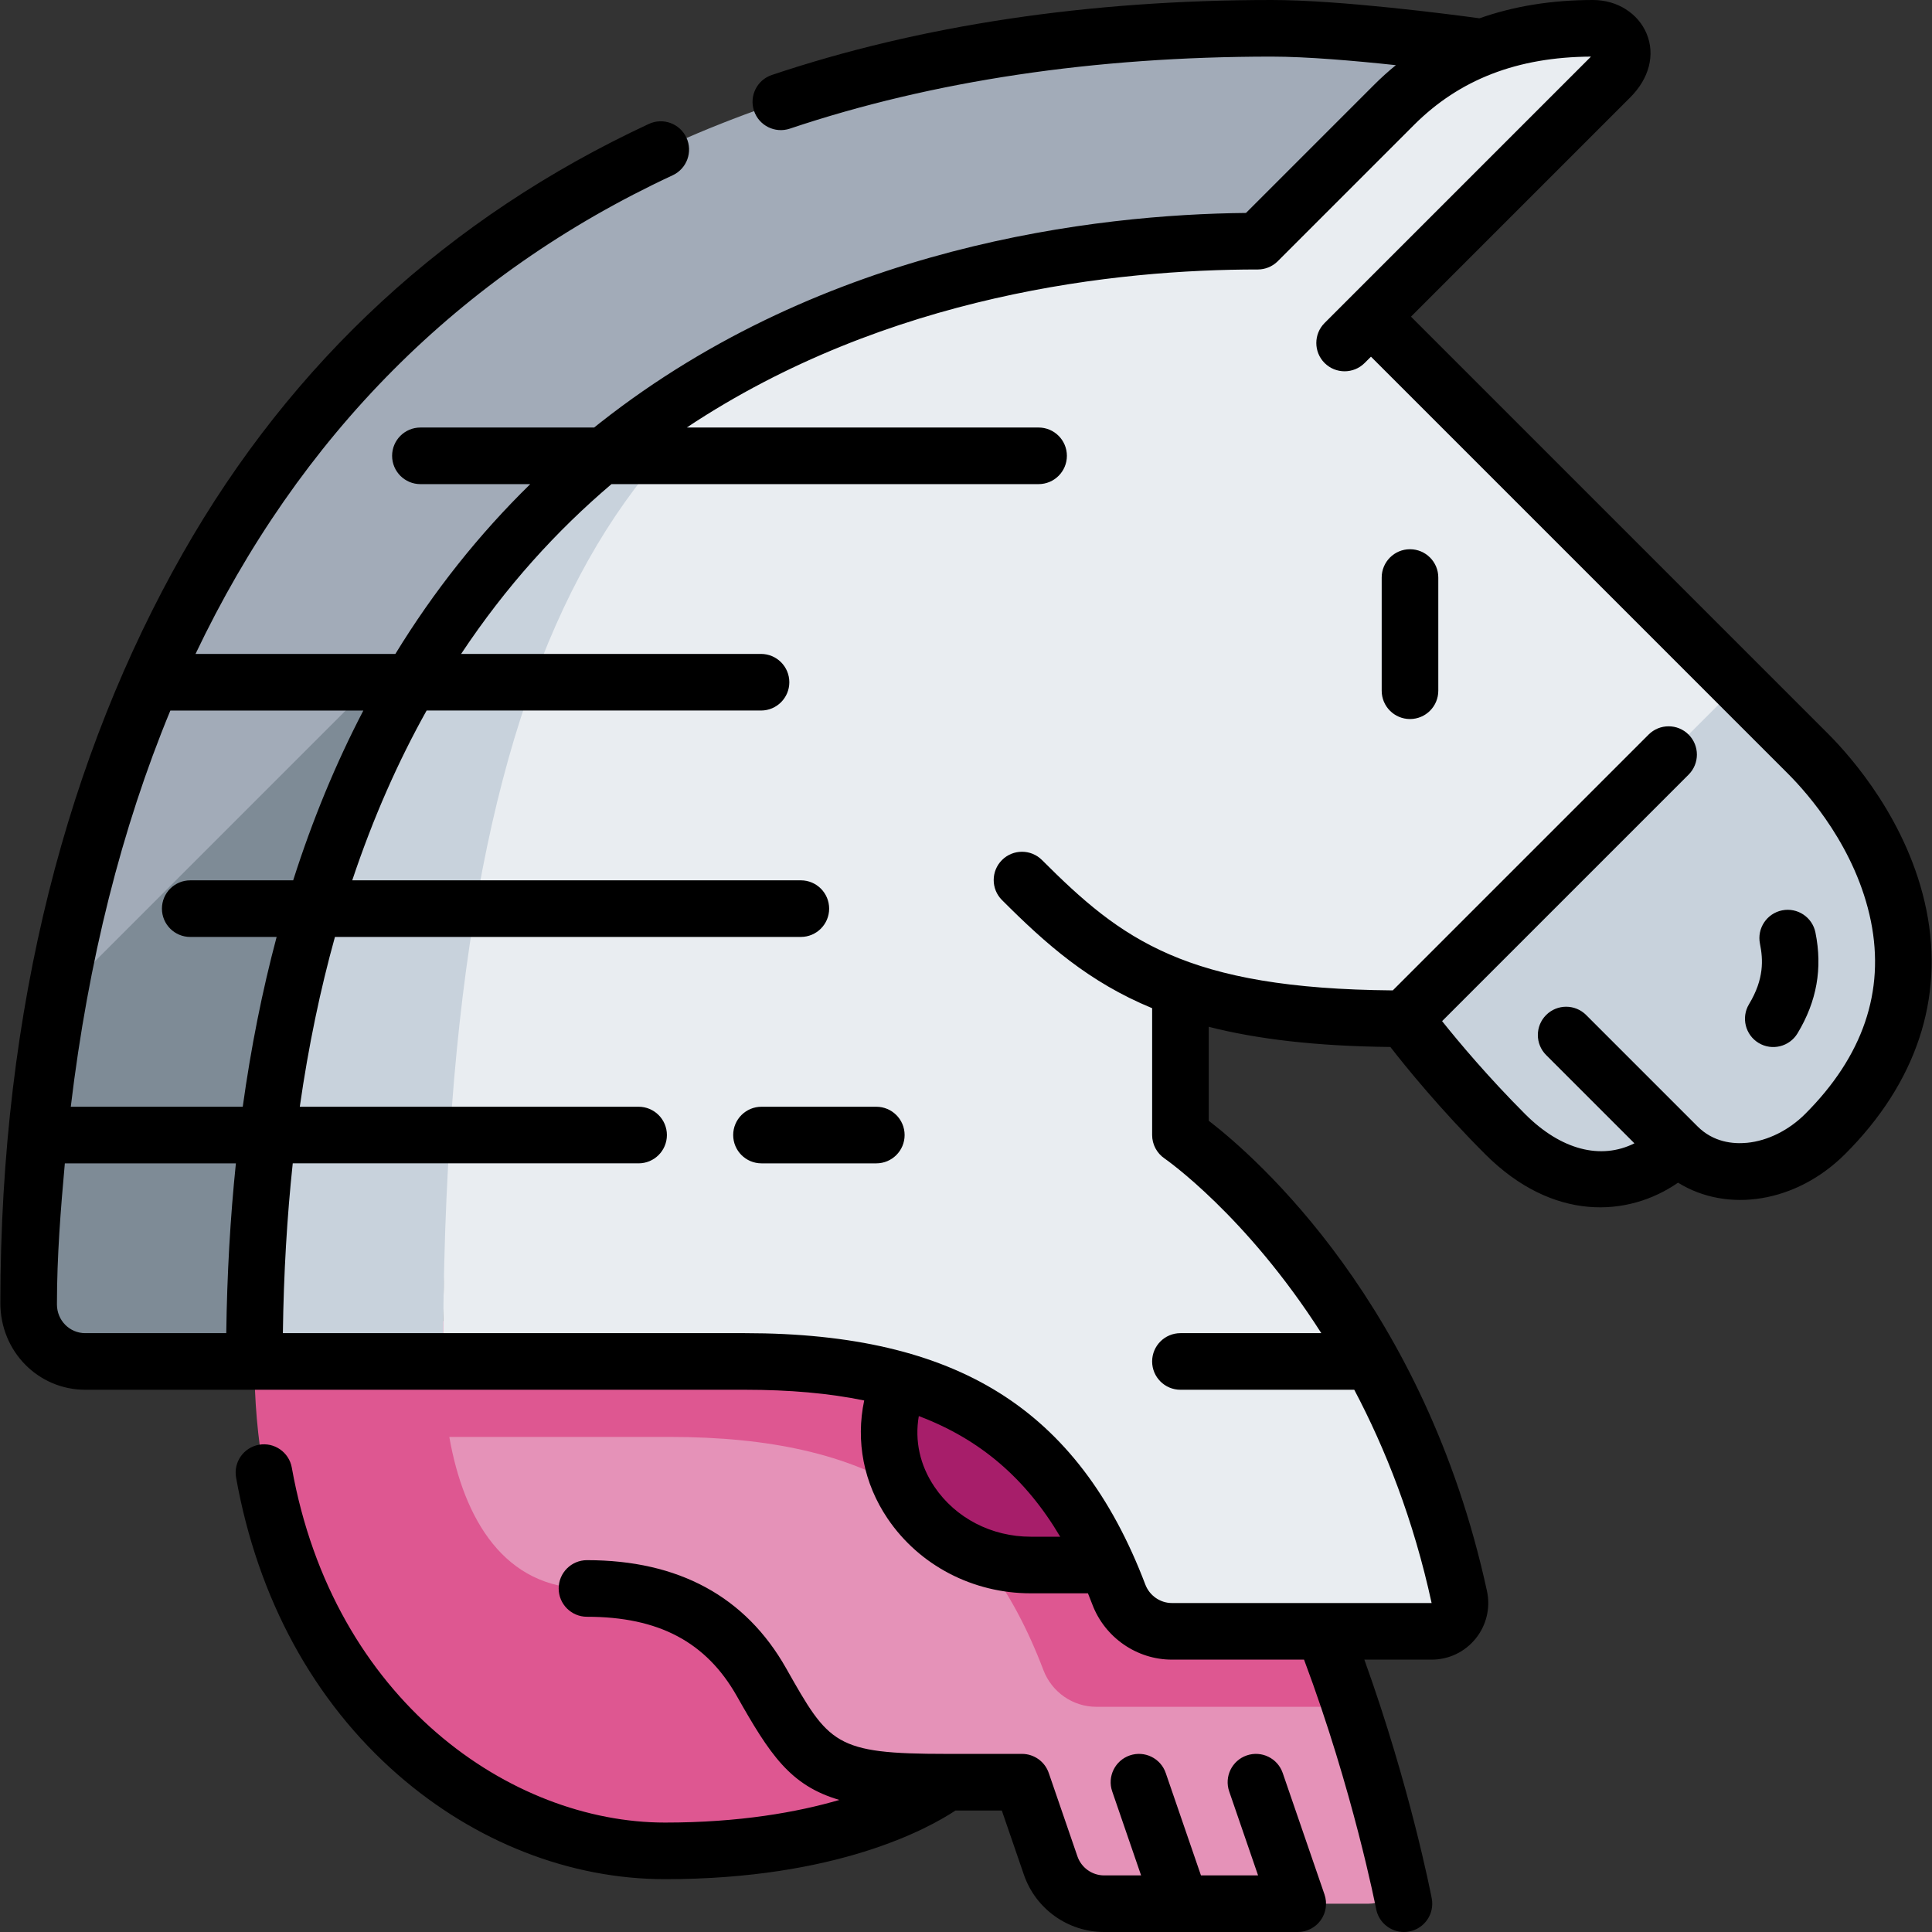 <svg id="Capa_1" enable-background="new 0 0 512 512" height="512" viewBox="0 0 512 512" width="512" xmlns="http://www.w3.org/2000/svg"><rect x="0" y="0" width="512" height="512" fill="#333333" stroke="none"/><g><g><path d="m350.874 432.65-81.64-115.005-201.82 43.155c0 83.36 56.82 129.7 108.82 129.7 52.209 0 74.605-18.2 74.605-18.2l107.113-19.98c-2.11-6.34-4.464-12.954-7.078-19.67z" fill="#de5791"/><path d="m290.554 452.32c-6.251 0-11.818-3.891-14.04-9.733-16.495-43.368-45.789-61.787-99.1-61.787-2.244 0-29.417 0-58.342 0 3.83 21.881 14.693 40.16 36.482 40.16 24.84 0 38.341 10.859 46.249 24.84 11.996 21.208 15.216 26.5 49.036 26.5h20l7.594 22.079c2.083 6.056 7.78 10.121 14.184 10.121h70.139c4.827 0 8.396-4.487 7.308-9.189-2.171-9.38-6.151-25.075-12.112-42.991z" fill="#e592b8"/><path d="m293.267 414.745s-7.77 0-20.116 0c-25.535 0-45.238-24.486-34.566-48.971h54.682z" fill="#a71e6a"/><path d="m67.414 360.8c-23.189 0-47.464-10-50-10 0-34.812-7.28-56.885-2.046-86.29 31.433-176.598 153.535-257.01 321.626-257.01 20.52 0 55.831 5.022 55.831 5.022z" fill="#a2abb8"/><path d="m152.97 126.939c-17.195 17.195-88.278 88.278-137.576 137.576-4.461 25.038-7.111 51.997-7.8 80.947-.2 8.412 6.587 15.339 15.002 15.339h44.817l191.3-204.743c-2.999-14.062-87.502-47.36-105.743-29.119z" fill="#7e8b96"/><path d="m257.849 72.969c-90.581 22.473-190.435 93.739-190.435 287.831h50c0-185.645 66.647-258.975 140.435-287.831z" fill="#c8d2dc"/><path d="m429.902 256 30.884-74.614-97.469-97.469s56.977-56.976 63.456-63.456c6.48-6.48 1.88-12.96-4.6-12.96-19.372 0-37.713 5.273-52.761 20.321-10.277 10.277-17.182 17.182-36.096 36.096-22.424 0-48.537 2.368-75.469 9.05-90.579 22.471-140.433 93.741-140.433 287.832h80c53.311 0 82.605 18.419 99.1 61.787 2.222 5.842 7.79 9.733 14.04 9.733h68.842c4.787 0 8.35-4.431 7.333-9.109-18.487-84.962-73.9-122.411-73.9-122.411v-38.758c14.326 5.068 32.876 7.937 59.366 7.937z" fill="#e9edf1"/><path d="m479.109 199.708c-3.661-3.661-10.182-10.182-18.322-18.322-16.708 16.708-49.452 49.452-88.593 88.593 0 0 10.678 14.568 26.715 30.605s34.196 14.68 45.651 3.224c10.314 10.314 27.676 8.16 39.131-3.295 38.947-38.948 14.51-81.713-4.582-100.805z" fill="#c8d2dc"/></g><g><path d="m372.05 512c-3.524 0-6.666-2.495-7.357-6.084-.063-.325-6.143-31.517-19.108-66.097h-35.031c-9.277 0-17.737-5.854-21.051-14.566-.387-1.018-.781-2.021-1.183-3.008h-15.169c-15.351 0-29.525-7.4-37.917-19.795-6.358-9.391-8.499-20.485-6.212-31.309-9.346-1.926-19.832-2.841-31.608-2.841h-174.824c-12.407 0-22.499-10.093-22.496-22.978.016-78.7 18.119-145.52 48.34-198.668 28.898-50.825 70.454-89.116 123.512-113.81 3.755-1.748 8.216-.12 9.964 3.635s.12 8.216-3.635 9.964c-56.515 26.303-99.002 69.2-126.46 126.856h52.962c10.194-16.651 22.111-31.659 35.747-45h-29.11c-4.142 0-7.5-3.358-7.5-7.5s3.358-7.5 7.5-7.5h46.037c.525-.422 1.051-.84 1.582-1.257 59.808-47.129 131.675-55.218 171.163-55.61l33.915-33.915c1.864-1.864 3.801-3.615 5.807-5.249-10.816-1.161-23.577-2.268-32.924-2.268-46.978 0-89.935 6.423-127.676 19.091-3.93 1.317-8.179-.797-9.497-4.724s.797-8.179 4.724-9.497c39.282-13.184 83.845-19.87 132.449-19.87 18.207 0 47.146 3.765 55.087 4.848 9.127-3.225 19.176-4.848 30.093-4.848 6.379 0 11.957 3.513 14.208 8.949 2.294 5.539.685 11.825-4.305 16.814l-58.153 58.153 110.488 110.488c6.274 6.274 21.378 23.392 26.104 46.774 4.743 23.464-2.699 45.815-21.522 64.637-12.954 12.954-31.205 15.721-44.3 7.609-13.248 9.174-33.173 10.376-51.087-7.538-12.071-12.07-21.108-23.23-25.146-28.428-19.865-.209-35.411-2.099-48.132-5.347v24.894c12.633 9.747 57.222 48.749 73.728 124.611.97 4.46-.116 9.058-2.981 12.613-2.863 3.553-7.12 5.59-11.68 5.59h-17.829c12.073 33.523 17.606 61.959 17.857 63.265.781 4.067-1.882 7.997-5.949 8.779-.479.093-.955.137-1.425.137zm-297.086-158.7h122.45c28.319 0 50.343 5.158 67.33 15.77 17.157 10.718 29.842 27.351 38.78 50.851 1.114 2.93 3.94 4.899 7.03 4.899h68.841c-4.803-22.082-12.23-40.869-20.5-56.52h-46.066c-4.142 0-7.5-3.358-7.5-7.5s3.358-7.5 7.5-7.5h37.334c-19.99-31.287-41.21-46.065-41.545-46.294-2.05-1.397-3.289-3.726-3.289-6.206v-33.619c-16.768-6.917-28.041-16.9-39.793-28.653-2.929-2.929-2.929-7.678 0-10.606s7.678-2.93 10.606 0c21.11 21.111 38.065 34.08 92.958 34.544l67.791-67.79c2.929-2.929 7.678-2.929 10.606 0 2.929 2.929 2.929 7.678 0 10.606l-65.328 65.328c4.398 5.507 12.216 14.843 22.043 24.671 9.499 9.499 20.05 12.153 28.924 7.711l-23.396-23.396c-2.929-2.929-2.929-7.678 0-10.606 2.929-2.929 7.678-2.929 10.606 0l29.515 29.515c4.235 4.235 9.465 4.703 13.114 4.354 5.458-.527 11.076-3.315 15.41-7.649 15.315-15.315 21.178-32.494 17.426-51.059-3.917-19.379-16.696-33.827-22.008-39.14l-110.486-110.488s-1.338 1.338-1.681 1.68c-2.924 2.924-7.682 2.924-10.606 0s-2.925-7.681 0-10.606 70.44-70.44 70.44-70.44c.053-.053.104-.105.151-.155-19.476.11-34.824 6.041-46.905 18.123l-36.095 36.095c-.058.059-.117.116-.177.172-.005.004-.009.009-.014.013-.001.001-.003.003-.004.004-.003.003-.006.006-.01.009-.003.003-.006.005-.009.008-.001.001-.003.003-.005.005-.005.004-.009.009-.014.013 0 0-.001.001-.001.001-1.324 1.214-3.086 1.959-5.021 1.971-.015 0-.03 0-.046 0-37.207 0-98.027 6.46-151.323 41.883h93.239c4.142 0 7.5 3.358 7.5 7.5s-3.358 7.5-7.5 7.5h-113.188c-14.452 12.262-27.968 27.086-39.85 45h79.48c4.142 0 7.5 3.358 7.5 7.5s-3.358 7.5-7.5 7.5h-88.622c-7.51 13.432-14.154 28.375-19.71 45h118.887c4.142 0 7.5 3.358 7.5 7.5s-3.358 7.5-7.5 7.5h-123.47c-3.863 13.897-7.008 28.871-9.316 45h89.787c4.142 0 7.5 3.358 7.5 7.5s-3.358 7.5-7.5 7.5h-91.655c-1.508 14.155-2.401 29.129-2.615 45.001zm168.528 21.974c-1.126 6.538.287 13.042 4.163 18.766 5.598 8.268 15.129 13.205 25.497 13.205h7.814c-9.135-15.428-21.21-25.828-37.474-31.971zm-226.309-66.974c-1.092 12.121-2.094 24.581-2.093 37.376 0 4.259 3.364 7.624 7.5 7.624h37.373c.206-15.575 1.058-30.577 2.552-45zm1.573-15h45.574c2.186-15.735 5.18-30.74 8.981-45h-22.897c-4.142 0-7.5-3.358-7.5-7.5s3.358-7.5 7.5-7.5h27.279c5.106-16.019 11.308-31.024 18.599-45h-51.144c-12.903 31.168-21.745 66.244-26.392 105zm325.158 218.7h-51.296c-9.604 0-18.154-6.102-21.277-15.183l-5.853-17.018h-12.262c-7.273 4.821-31.552 18.2-76.992 18.2-25.202 0-50.347-9.834-70.802-27.691-22.32-19.485-37.143-46.709-42.866-78.73-.729-4.077 1.986-7.974 6.063-8.702 4.074-.734 7.973 1.985 8.702 6.063 11.037 61.752 58.108 94.061 98.902 94.061 19.798 0 35.066-2.745 46.211-6-13.07-3.829-18.432-12.058-27.17-27.508-8.117-14.349-20.738-21.032-39.721-21.032-4.142 0-7.5-3.358-7.5-7.5s3.358-7.5 7.5-7.5c24.268 0 42.024 9.638 52.777 28.647 11.375 20.109 12.836 22.692 42.508 22.692h20c3.202 0 6.051 2.033 7.092 5.061l7.594 22.079c1.041 3.027 3.891 5.061 7.092 5.061h9.786l-7.656-22.261c-1.347-3.917.736-8.185 4.653-9.532 3.919-1.347 8.185.736 9.532 4.653l9.334 27.14h15.138l-7.656-22.261c-1.347-3.917.736-8.185 4.653-9.532 3.919-1.347 8.185.736 9.532 4.653l11.075 32.2c.788 2.292.42 4.823-.987 6.796s-3.683 3.144-6.106 3.144zm-111.681-203.7h-30.431c-4.142 0-7.5-3.358-7.5-7.5s3.358-7.5 7.5-7.5h30.431c4.142 0 7.5 3.358 7.5 7.5s-3.357 7.5-7.5 7.5zm233.83-31.9c-3.547-2.14-4.687-6.75-2.547-10.296 4.044-6.704 3.731-11.855 2.891-16.011-.82-4.06 1.806-8.017 5.866-8.837 4.063-.818 8.017 1.807 8.837 5.866 1.921 9.505.367 18.249-4.751 26.731-2.137 3.541-6.755 4.683-10.296 2.547zm-92.4-85.848c-4.142 0-7.5-3.358-7.5-7.5v-30c0-4.142 3.358-7.5 7.5-7.5s7.5 3.358 7.5 7.5v30c0 4.142-3.358 7.5-7.5 7.5z"/></g></g></svg>
